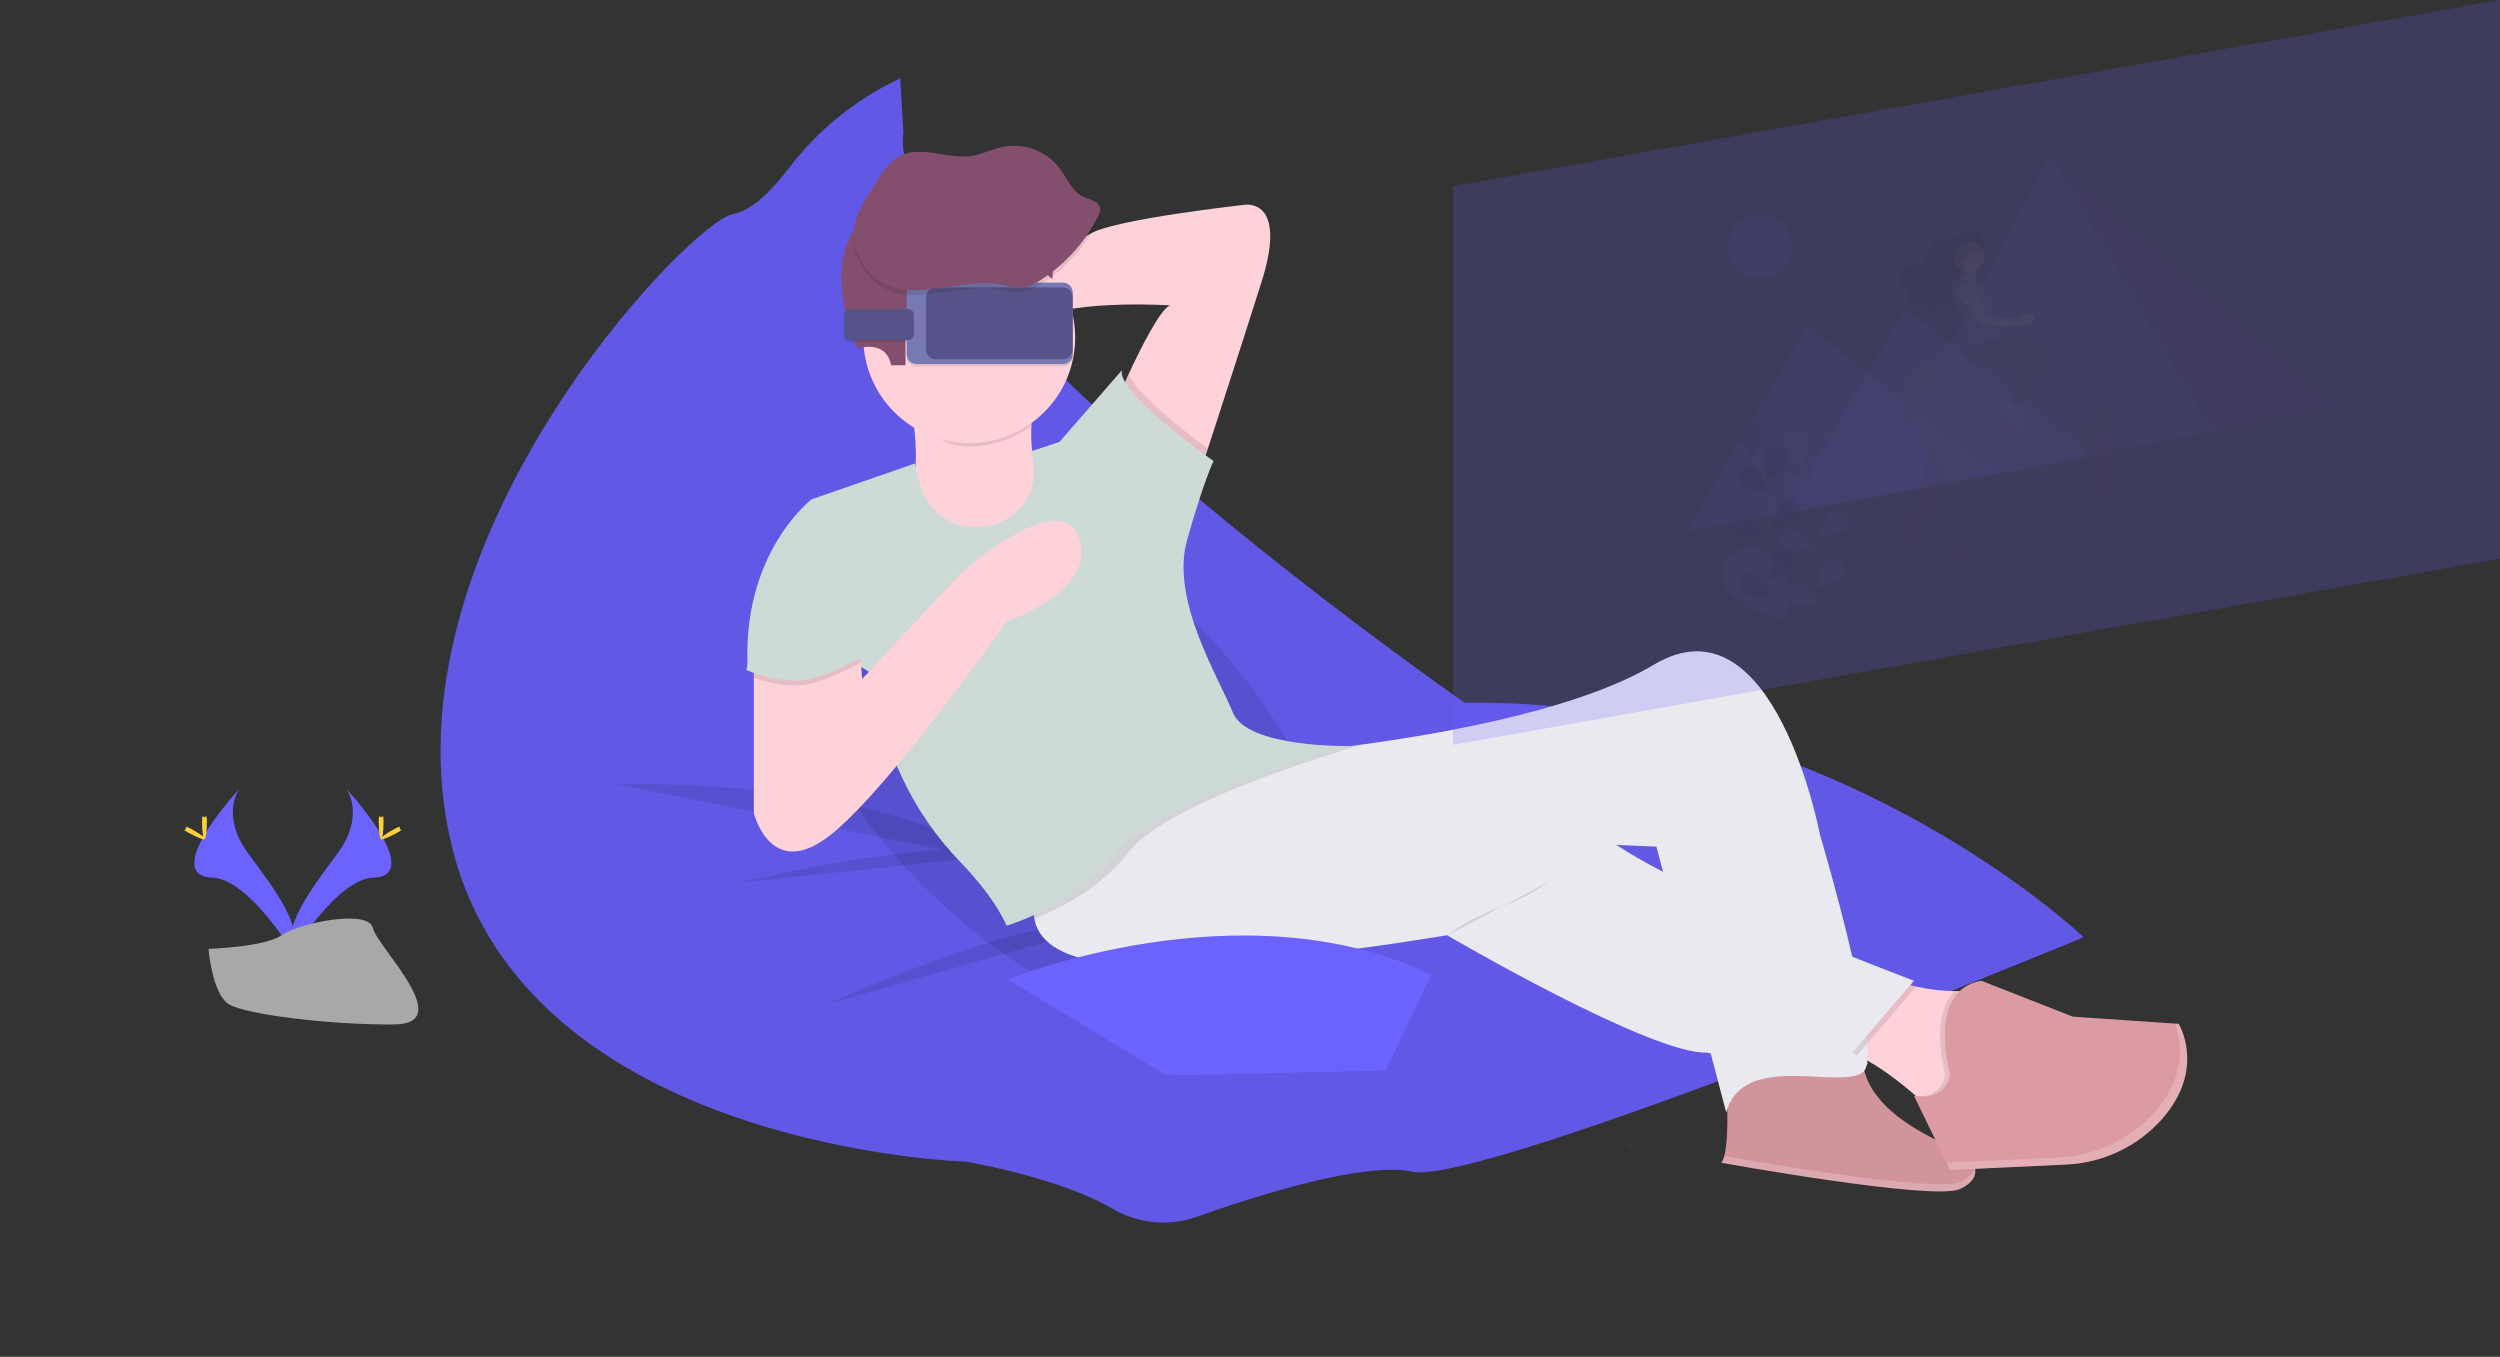<svg width="1030" height="559" viewBox="0 0 1030 559" fill="none" xmlns="http://www.w3.org/2000/svg">
<rect x="0" y="0" width="1030" height="559" fill="#333333" stroke="none"/>
<g id="undraw_virtual_reality_y5ig 1">
<path id="Vector" d="M711.199 444.52C711.199 444.52 713.182 474.122 709.216 479.055C709.216 479.055 796.477 494.843 807.385 489.909C818.292 484.976 813.334 477.082 807.385 474.122C801.435 471.162 771.687 460.308 767.72 439.586C767.72 439.586 780.611 433.666 738.964 441.56C697.317 449.454 711.199 444.52 711.199 444.52Z" fill="#DC9BA3"/>
<path id="Vector_2" opacity="0.05" d="M711.199 444.52C711.199 444.52 713.182 474.122 709.216 479.055C709.216 479.055 796.477 494.843 807.385 489.909C818.292 484.976 813.334 477.082 807.385 474.122C801.435 471.162 771.687 460.308 767.72 439.586C767.72 439.586 780.611 433.666 738.964 441.56C697.317 449.454 711.199 444.52 711.199 444.52Z" fill="black"/>
<path id="Vector_3" d="M370.89 32.305L370.513 32.483C352.513 40.931 336.855 53.623 324.899 69.456C318.137 78.336 309.827 86.802 301.924 88.203C284.372 91.282 155.315 224.845 186.293 349.153C217.271 473.461 397.991 478.592 397.991 478.592C397.991 478.592 436.425 485.074 458.479 498.04C463.628 501.07 469.384 502.936 475.339 503.505C481.294 504.075 487.302 503.334 492.937 501.336C519.194 492.041 562.349 478.562 581.804 482.706C610.71 488.873 858.462 386.135 858.462 386.135C858.462 386.135 755.216 287.463 603.451 289.565C603.451 289.565 363.929 123.134 372.189 54.3L370.89 32.305Z" fill="#6C63FF"/>
<path id="Vector_4" opacity="0.1" d="M370.89 32.305L370.513 32.483C352.513 40.931 336.855 53.623 324.899 69.456C318.137 78.336 309.827 86.802 301.924 88.203C284.372 91.282 155.315 224.845 186.293 349.153C217.271 473.461 397.991 478.592 397.991 478.592C397.991 478.592 436.425 485.074 458.479 498.04C463.628 501.07 469.384 502.936 475.339 503.505C481.294 504.075 487.302 503.334 492.937 501.336C519.194 492.041 562.349 478.562 581.804 482.706C610.71 488.873 858.462 386.135 858.462 386.135C858.462 386.135 755.216 287.463 603.451 289.565C603.451 289.565 363.929 123.134 372.189 54.3L370.89 32.305Z" fill="black"/>
<path id="Vector_5" opacity="0.1" d="M536.958 410.785C567.496 380.397 547.185 310.918 491.592 255.598C435.999 200.279 366.176 180.068 335.637 210.456C305.099 240.844 325.41 310.323 381.003 365.643C436.596 420.962 506.419 441.173 536.958 410.785Z" fill="black"/>
<path id="Vector_6" d="M371.078 157.383C371.078 157.383 381.986 175.144 375.045 209.679C368.104 244.215 392.894 244.215 392.894 244.215H442.474L459.331 200.799L435.533 202.772C435.533 202.772 419.667 198.825 426.608 162.316L371.078 157.383Z" fill="#FFD2D9"/>
<path id="Vector_7" d="M519.819 115.94C512.233 139.967 502.724 169.223 497.647 184.833L494.037 195.865L461.314 162.316C461.314 162.316 462.752 158.991 464.904 154.334C469.694 144.013 478.033 127.169 482.138 125.808C482.138 125.808 436.524 122.847 422.642 133.701C408.759 144.555 412.726 104.1 412.726 104.1C412.726 104.1 439.499 102.126 449.415 96.206C459.331 90.285 512.878 84.365 512.878 84.365C512.878 84.365 530.727 81.405 519.819 115.94Z" fill="#FFD2D9"/>
<path id="Vector_8" opacity="0.1" d="M340.339 413.932C340.339 413.932 424.625 375.449 454.373 381.37Z" fill="black"/>
<path id="Vector_9" opacity="0.1" d="M254.069 323.153C254.069 323.153 356.204 319.206 411.734 354.728Z" fill="black"/>
<path id="Vector_10" opacity="0.1" d="M304.641 363.609C304.641 363.609 384.961 343.874 427.6 350.781Z" fill="black"/>
<path id="Vector_11" d="M817.301 406.038L810.359 456.361L792.511 454.387C792.511 454.387 791.43 453.401 789.595 451.743C784.786 447.53 774.781 439.271 765.202 434.771C761.962 433.125 758.446 432.082 754.83 431.693L774.662 402.091C779.487 403.889 784.435 405.347 789.466 406.452C794.694 407.671 800.042 408.3 805.411 408.327C809.492 408.402 813.543 407.622 817.301 406.038Z" fill="#FFD2D9"/>
<path id="Vector_12" d="M767.72 441.56C758.796 449.454 718.14 432.679 711.199 458.334L704.813 434.002L685.15 359.119L682.442 348.808L666.061 348.107L478.073 340.124L467.403 339.69L461.79 339.453L469.237 335.783L518.818 311.332C518.818 311.332 536.667 310.088 561.308 306.724C598.652 301.632 651.544 291.676 681.411 273.846C730.991 244.244 749.832 343.904 749.832 343.904C749.832 343.904 757.368 369.193 763.119 394.108C765.856 405.949 768.187 417.79 769.069 426.729C769.912 434.317 769.654 439.853 767.72 441.56Z" fill="#E9E9EF"/>
<path id="Vector_13" opacity="0.1" d="M789.466 406.452L772.113 426.7L765.172 434.771C761.932 433.125 758.417 432.082 754.8 431.693L774.632 402.091C779.467 403.891 784.424 405.348 789.466 406.452V406.452Z" fill="black"/>
<path id="Vector_14" d="M788.544 404.064L769.138 426.7L759.788 437.613V440.573C748.344 443.198 712.676 435.718 704.813 434.002C703.821 433.794 703.266 433.666 703.266 433.666C680.459 434.653 596.173 385.316 596.173 385.316C596.173 385.316 503.953 401.104 459.331 397.157C434.412 394.947 427.431 385.978 426.122 378.478C425.547 374.772 426.06 370.979 427.6 367.555L467.403 339.69L472.688 335.99L481.127 330.07C481.127 330.07 495.793 326.764 514.425 322.669C543.528 316.285 582.32 307.987 590.174 307.385C603.064 306.398 635.787 317.252 654.628 338.96C657.871 342.368 661.536 345.352 665.536 347.841L666.051 348.176C671.346 351.669 677.871 355.389 685.14 359.188C709.146 371.769 741.145 385.277 763.149 394.148C778.182 400.157 788.544 404.064 788.544 404.064Z" fill="#E9E9EF"/>
<path id="Vector_15" opacity="0.1" d="M817.301 406.038L810.359 456.361L792.511 454.387C792.511 454.387 791.43 453.401 789.595 451.743C793.562 451.832 800.067 450.697 801.435 442.547C801.435 442.547 794.563 418.618 805.401 408.327C809.485 408.403 813.54 407.623 817.301 406.038V406.038Z" fill="black"/>
<path id="Vector_16" d="M803.418 442.547C803.418 442.547 793.502 408.011 816.309 404.064L853.99 418.865L897.621 421.825C897.621 421.825 909.014 440.336 890.749 461.058C885.744 466.676 879.652 471.233 872.837 474.454C866.022 477.675 858.623 479.495 851.085 479.805L803.408 482.025L788.534 451.437C788.534 451.437 801.435 454.387 803.418 442.547Z" fill="#DC9BA3"/>
<path id="Vector_17" opacity="0.1" d="M561.318 306.704C556.36 308.155 535.655 314.302 514.474 322.65C504.009 326.659 493.814 331.336 483.953 336.651C481.9 337.796 479.986 338.95 478.102 340.115C472.549 343.617 468.077 347.209 465.311 350.771C453.074 366.559 435.096 375.005 426.152 378.469C425.576 374.762 426.09 370.969 427.63 367.546L467.403 339.69L461.79 339.453L469.237 335.783L464.765 335.507L518.808 311.332C518.808 311.332 536.686 310.089 561.318 306.704Z" fill="black"/>
<path id="Vector_18" opacity="0.1" d="M497.647 184.834L494.037 195.865L461.314 162.316C461.314 162.316 462.752 158.991 464.904 154.334C469.039 163.066 488.792 178.292 497.647 184.834Z" fill="black"/>
<path id="Vector_19" d="M379.586 201.223C378.416 197.878 377.56 194.433 377.028 190.931L334.389 205.732C334.389 205.732 305.137 227.934 308.111 276.283C308.111 276.283 344.305 262.962 360.171 278.75L360.498 281.533C363.853 309.118 376.12 334.874 395.452 354.925C403.385 363.165 410.772 372.459 414.709 381.37C414.709 381.37 442.474 373.476 459.331 351.768C476.189 330.06 556.509 307.365 556.509 307.365C556.509 307.365 513.87 308.352 507.92 293.551C501.97 278.75 482.138 247.175 489.079 222.507C496.021 197.839 499.987 189.945 499.987 189.945C499.987 189.945 459.331 161.33 462.306 152.449L436.524 182.051L424.625 185.998C425.56 188.288 426.035 190.739 426.023 193.211C426.658 220.04 388.62 226.493 379.586 201.223Z" fill="#CEDAD5"/>
<path id="Vector_20" d="M142.603 324.889C142.603 324.889 150.912 335.743 138.765 352.024C126.618 368.305 116.603 382.129 120.659 392.312C120.659 392.312 138.983 361.99 153.897 361.566C168.811 361.142 159.014 343.154 142.603 324.889Z" fill="#6C63FF"/>
<path id="Vector_21" d="M158.022 338.704C158.022 342.512 157.596 345.611 157.031 345.611C156.465 345.611 156.039 342.522 156.039 338.704C156.039 334.885 156.574 336.73 157.1 336.73C157.626 336.73 158.022 334.895 158.022 338.704Z" fill="#FFD037"/>
<path id="Vector_22" d="M163.347 343.252C159.986 345.078 157.06 346.213 156.812 345.709C156.565 345.206 159.073 343.39 162.435 341.575C165.796 339.759 164.468 341.082 164.725 341.575C164.983 342.068 166.709 341.427 163.347 343.252Z" fill="#FFD037"/>
<path id="Vector_23" d="M98.704 324.889C98.704 324.889 90.395 335.743 102.542 352.024C114.689 368.305 124.704 382.129 120.649 392.312C120.649 392.312 102.324 361.99 87.41 361.566C72.496 361.142 82.303 343.154 98.704 324.889Z" fill="#6C63FF"/>
<path id="Vector_24" d="M83.255 338.704C83.255 342.512 83.682 345.611 84.247 345.611C84.812 345.611 85.238 342.522 85.238 338.704C85.238 334.885 84.703 336.73 84.177 336.73C83.652 336.73 83.255 334.895 83.255 338.704Z" fill="#FFD037"/>
<path id="Vector_25" d="M77.96 343.252C81.322 345.078 84.247 346.213 84.495 345.709C84.743 345.206 82.234 343.39 78.872 341.575C75.511 339.759 76.84 341.082 76.582 341.575C76.324 342.068 74.598 341.427 77.96 343.252Z" fill="#FFD037"/>
<path id="Vector_26" d="M85.903 390.931C85.903 390.931 109.136 390.221 116.137 385.257C123.138 380.294 151.835 374.403 153.61 382.297C155.385 390.191 188.524 421.875 162.296 422.082C136.068 422.289 101.352 418.017 94.361 413.784C87.37 409.551 85.903 390.931 85.903 390.931Z" fill="#A8A8A8"/>
<path id="Vector_27" d="M415.205 403.571C415.205 403.571 511.391 364.102 589.727 401.597L570.887 441.067L480.651 443.04L415.205 403.571Z" fill="#6C63FF"/>
<path id="Vector_28" opacity="0.1" d="M425.101 175.282C425.403 171.594 425.906 167.924 426.608 164.29L371.078 159.356C371.078 159.356 374.926 162.662 376.602 174.996C383.117 178.844 390.722 184.024 398.843 184.024C408.32 184.039 417.541 180.969 425.101 175.282Z" fill="black"/>
<path id="Vector_29" d="M399.339 182.544C423.436 182.544 442.97 163.106 442.97 139.128C442.97 115.15 423.436 95.712 399.339 95.712C375.243 95.712 355.709 115.15 355.709 139.128C355.709 163.106 375.243 182.544 399.339 182.544Z" fill="#FFD2D9"/>
<path id="Vector_30" d="M367.112 150.476H373.062V133.701L379.011 115.94C379.011 115.94 408.759 102.126 422.642 105.086L433.55 114.954C433.55 114.954 436.524 91.272 418.675 82.392C400.827 73.511 369.095 77.458 361.162 84.365C353.23 91.272 340.339 103.113 350.255 135.675L353.23 143.569C353.23 143.569 365.129 139.622 367.112 150.476Z" fill="#844F6E"/>
<g id="Group" opacity="0.05">
<path id="Vector_31" opacity="0.05" d="M444.18 173.269L447.432 172.194L462.445 154.995C462.15 154.18 462.115 153.294 462.346 152.459L444.18 173.269Z" fill="black"/>
<path id="Vector_32" opacity="0.05" d="M423.306 205.091C431.17 201.637 437.189 194.138 436.921 183.383C436.921 182.801 436.921 182.248 436.822 181.725L436.505 182.081L424.605 186.027C425.54 188.318 426.015 190.768 426.003 193.24C426.16 197.357 425.23 201.443 423.306 205.091V205.091Z" fill="black"/>
<path id="Vector_33" opacity="0.05" d="M538.977 306.556C514.127 315.16 480.472 328.708 470.239 341.901C469.991 342.226 469.733 342.532 469.475 342.887C496.705 324.307 556.509 307.365 556.509 307.365C550.654 307.426 544.801 307.156 538.977 306.556V306.556Z" fill="black"/>
<path id="Vector_34" opacity="0.05" d="M425.617 371.502C421.65 362.622 414.243 353.297 406.36 345.058C387.027 325.007 374.761 299.251 371.406 271.665L371.078 268.883C355.213 253.095 319.019 266.416 319.019 266.416C317.135 235.749 328.211 215.609 336.561 204.973L334.389 205.732C334.389 205.732 305.137 227.934 308.111 276.283C308.111 276.283 344.305 262.962 360.171 278.75L360.498 281.533C363.853 309.118 376.12 334.874 395.452 354.925C403.385 363.164 410.772 372.459 414.709 381.37C414.709 381.37 438.874 374.462 455.801 355.951C446.678 362.768 436.477 368.024 425.617 371.502V371.502Z" fill="black"/>
</g>
<path id="Vector_35" d="M414.709 256.055C414.709 256.055 367.112 324.139 342.322 343.874C317.532 363.608 310.591 334.993 310.591 334.993V271.843L354.221 266.909L354.687 272.899L355.213 279.737L395.869 236.321C395.869 236.321 436.524 199.812 444.457 221.52C452.39 243.228 414.709 256.055 414.709 256.055Z" fill="#FFD2D9"/>
<path id="Vector_36" opacity="0.1" d="M354.687 272.899C348.731 276.347 342.413 279.136 335.847 281.217C326.476 284.088 315.737 281.069 310.561 279.243V271.873L354.191 266.939L354.687 272.899Z" fill="black"/>
<path id="Vector_37" d="M310.095 265.429L307.487 275.997C307.487 275.997 322.986 283.19 335.876 279.243C348.767 275.297 358.683 268.389 360.667 267.403C362.65 266.416 352.734 255.562 352.734 255.562L310.095 265.429Z" fill="#CEDAD5"/>
<path id="Vector_38" opacity="0.1" d="M595.677 385.81C602.289 380.764 609.649 376.769 617.492 373.969C624.945 371.42 631.966 367.76 638.316 363.115" fill="black"/>
<path id="Vector_39" opacity="0.2" d="M897.621 421.825L895.995 421.717C898.355 427.637 901.766 442.231 887.774 458.127C882.77 463.746 876.677 468.302 869.862 471.523C863.047 474.745 855.649 476.565 848.11 476.875L801.931 479.026L803.408 482.055L851.095 479.805C858.633 479.495 866.032 477.675 872.847 474.454C879.662 471.233 885.754 466.676 890.759 461.058C909.014 440.336 897.621 421.825 897.621 421.825Z" fill="white"/>
<path id="Vector_40" opacity="0.05" d="M672.764 472.642H672.616C672.745 474.97 672.973 479.776 673.012 485.055C673.052 480.417 672.903 475.858 672.764 472.642Z" fill="#00FF00"/>
<path id="Vector_41" opacity="0.05" d="M729.246 464.116C729.385 464.715 729.54 465.304 729.712 465.883C730.684 465.33 732.082 464.284 729.246 464.116Z" fill="#00FF00"/>
<path id="Vector_42" opacity="0.2" d="M807.385 486.949C797.221 491.547 720.788 478.158 710.396 476.302C710.188 477.288 709.787 478.224 709.216 479.055C709.216 479.055 796.477 494.843 807.385 489.909C812.997 487.374 814.405 484.048 813.642 481.029C813.067 483.131 811.202 485.222 807.385 486.949Z" fill="white"/>
<path id="Vector_43" opacity="0.05" d="M672.616 472.652C672.566 471.665 672.526 471.162 672.526 471.162C672.526 471.162 667.479 472.957 672.616 472.652Z" fill="#00FF00"/>
<path id="Vector_44" opacity="0.1" d="M437.932 117.42H377.603C375.369 117.42 373.557 119.223 373.557 121.446V146.943C373.557 149.167 375.369 150.969 377.603 150.969H437.932C440.167 150.969 441.978 149.167 441.978 146.943V121.446C441.978 119.223 440.167 117.42 437.932 117.42Z" fill="black"/>
<path id="Vector_45" opacity="0.1" d="M374.113 128.274H350.195C348.859 128.274 347.776 129.352 347.776 130.682V138.694C347.776 140.024 348.859 141.102 350.195 141.102H374.113C375.449 141.102 376.532 140.024 376.532 138.694V130.682C376.532 129.352 375.449 128.274 374.113 128.274Z" fill="black"/>
<path id="Vector_46" d="M437.932 116.434H377.603C375.369 116.434 373.557 118.236 373.557 120.459V145.957C373.557 148.18 375.369 149.982 377.603 149.982H437.932C440.167 149.982 441.978 148.18 441.978 145.957V120.459C441.978 118.236 440.167 116.434 437.932 116.434Z" fill="#7679B4"/>
<path id="Vector_47" d="M437.863 118.407H385.586C383.351 118.407 381.54 120.21 381.54 122.433V143.983C381.54 146.206 383.351 148.009 385.586 148.009H437.863C440.097 148.009 441.909 146.206 441.909 143.983V122.433C441.909 120.21 440.097 118.407 437.863 118.407Z" fill="#565388"/>
<path id="Vector_48" d="M374.113 127.288H350.195C348.859 127.288 347.776 128.366 347.776 129.695V137.707C347.776 139.037 348.859 140.115 350.195 140.115H374.113C375.449 140.115 376.532 139.037 376.532 137.707V129.695C376.532 128.366 375.449 127.288 374.113 127.288Z" fill="#565388"/>
<path id="Vector_49" opacity="0.1" d="M427.064 118.387C437.795 111.931 446.509 102.632 452.231 91.529C452.896 90.236 453.53 88.786 453.164 87.384C452.459 84.701 448.939 84.227 446.401 83.072C441.671 80.912 439.678 75.455 436.574 71.301C433.921 67.836 430.354 65.171 426.27 63.603C422.185 62.035 417.744 61.626 413.44 62.42C408.918 63.328 404.734 65.558 400.172 66.229C390.335 67.66 379.606 61.73 370.771 66.229C366.745 68.291 364.018 72.149 361.619 75.998C355.6 85.579 348.053 95.732 353.527 106.971C356.67 113.395 361.688 118.723 368.738 120.598C375.789 122.472 383.949 120.913 391.119 120.134C397.019 119.502 403.197 118.16 409.136 118.782C416.087 119.532 420.431 122.354 427.064 118.387Z" fill="black"/>
<path id="Vector_50" d="M427.064 116.414C437.795 109.958 446.509 100.658 452.231 89.555C452.896 88.263 453.53 86.812 453.164 85.411C452.459 82.727 448.939 82.254 446.401 81.099C441.671 78.938 439.678 73.481 436.574 69.327C433.921 65.862 430.354 63.198 426.27 61.63C422.185 60.062 417.744 59.653 413.44 60.447C408.918 61.355 404.734 63.585 400.172 64.256C390.335 65.686 379.606 59.756 370.771 64.256C366.745 66.318 364.018 70.176 361.619 74.024C355.6 83.605 348.053 93.759 353.527 104.997C356.67 111.421 361.688 116.749 368.738 118.624C375.789 120.499 383.949 118.94 391.119 118.16C397.019 117.529 403.197 116.187 409.136 116.809C416.087 117.559 420.431 120.381 427.064 116.414Z" fill="#844F6E"/>
<g id="screen">
<path id="Vector_51" opacity="0.2" d="M1029.99 230.154L598.652 306.872V76.718L1029.99 0V230.154Z" fill="#6C63FF"/>
</g>
<g id="screen2">
<g id="Group 1">
<g id="Group_2" opacity="0.2">
<path id="Vector_52" opacity="0.1" d="M785.46 225.151C788.165 224.543 790.942 224.314 793.71 224.47C810.022 224.756 826.949 226.345 842.954 221.51C851.452 218.964 859.077 214.761 867.843 212.955C882.717 209.906 897.591 214.356 912.217 210.646C915.192 209.886 918.831 208.821 920.943 209.965C923.393 211.288 921.657 214.721 924.642 215.59C925.586 215.706 926.517 215.918 927.418 216.221C928.509 216.853 927.825 218.195 926.734 219.053C920.1 224.411 906.605 220.849 898.295 225.181C896.451 226.167 895.062 227.411 893.337 228.437C890.606 229.838 887.712 230.899 884.72 231.594L838.581 244.422C827.534 247.491 816.339 250.599 804.916 251.951C793.492 253.302 781.643 252.75 773.273 248.892C771.479 248.063 769.813 247.047 769.129 245.665C765.876 239.153 773.968 228.19 785.46 225.151Z" fill="#252223"/>
<path id="Vector_53" opacity="0.3" d="M744.755 134.254L783.358 164.625L821.961 194.987L758.558 206.916L695.155 218.836L719.955 176.545L744.755 134.254Z" fill="#6C63FF"/>
<path id="Vector_54" opacity="0.3" d="M784.895 127.228L823.498 157.59L862.102 187.961L798.698 199.881L735.295 211.811L760.095 169.52L784.895 127.228Z" fill="#6C63FF"/>
<path id="Vector_55" opacity="0.2" d="M844.6 64.048L770.1 205.269L911.384 177.907L963.592 168.089L844.6 64.048Z" fill="#6C63FF"/>
<path id="Vector_56" opacity="0.1" d="M963.592 168.089L911.384 177.907L844.6 64.048L963.592 168.089Z" fill="black"/>
<path id="Vector_57" opacity="0.2" d="M883.877 129.518C883.626 128.598 883.057 127.797 882.269 127.255C881.481 126.713 880.527 126.466 879.573 126.557C879.573 126.557 880.565 118.802 864.501 121.93C864.225 121.37 863.823 120.881 863.327 120.501C862.831 120.12 862.254 119.858 861.64 119.734C861.026 119.61 860.392 119.628 859.786 119.786C859.18 119.944 858.618 120.239 858.145 120.647L857.461 117.045C857.461 117.045 848.655 122.068 857.986 129.232L859.107 135.152C859.135 135.302 859.182 135.448 859.246 135.586C859.296 135.694 859.336 135.806 859.365 135.922C859.791 137.648 862.924 151.334 855.805 156.011C848.179 161.093 843.816 145.434 843.816 145.434C838.858 124.979 829.418 125.058 827.177 125.383C826.909 125.383 826.632 125.443 826.354 125.462C825.303 125.521 822.041 126.686 820.791 138.477C819.294 152.627 813.85 149.094 813.85 149.094C801.643 142.473 793.026 148.265 793.026 148.265C771.846 160.659 789.853 183.906 793.572 188.317C792.173 195.332 789.347 207.696 786.63 208.209C782.783 208.929 775.584 222.369 795.079 243.267L800.265 242.281C800.265 242.281 784.231 221.441 796.854 211.071C796.58 211.834 796.248 212.576 795.862 213.291C788.792 225.319 812.848 239.814 812.848 239.814L818.62 238.729L805.292 222.023C799.997 215.116 809.874 209.472 809.874 209.472C821.565 199.743 815.546 188.001 815.546 188.001L842.834 182.87C839.463 190.29 834.505 208.525 850.986 232.542L854.833 231.821L851.69 202.693C851.69 202.693 852.681 196.428 859.365 186.975C862.022 198.815 867.654 219.251 876.162 227.805L881.735 226.76C881.735 226.76 874.943 207.37 874.794 200.118C874.725 197.158 874.596 194.247 874.328 191.326L872.94 176.052C875.191 174.632 876.956 172.564 878.001 170.124C879.046 167.684 879.321 164.985 878.79 162.386L873.664 135.882C873.591 135.509 873.596 135.125 873.678 134.754C873.76 134.383 873.917 134.033 874.14 133.724C874.363 133.416 874.647 133.156 874.974 132.96C875.301 132.764 875.665 132.637 876.043 132.586L882.618 131.698C882.855 131.657 883.081 131.564 883.278 131.426C883.475 131.288 883.64 131.109 883.76 130.901C883.88 130.693 883.953 130.461 883.973 130.222C883.993 129.983 883.961 129.743 883.877 129.518V129.518Z" fill="url(#paint0_linear)"/>
<path id="Vector_58" opacity="0.2" d="M857.104 178.222C857.104 178.222 863.272 214.791 875.339 226.908L880.813 225.921C880.813 225.921 874.149 206.887 873.971 199.792C873.902 196.911 873.783 194.03 873.515 191.158L871.274 166.49L857.104 178.222Z" fill="#535461"/>
<path id="Vector_59" opacity="0.05" d="M857.104 178.222C857.104 178.222 863.272 214.791 875.339 226.908L880.813 225.921C880.813 225.921 874.149 206.887 873.971 199.792C873.902 196.911 873.783 194.03 873.515 191.158L871.274 166.49L857.104 178.222Z" fill="black"/>
<path id="Vector_60" opacity="0.2" d="M795.138 183.462C795.138 183.462 791.172 206.956 787.424 207.666C783.675 208.377 776.576 221.569 795.723 242.083L800.82 241.097C800.82 241.097 783.17 218.165 799.958 208.781C799.948 208.811 802.873 189.195 795.138 183.462Z" fill="#535461"/>
<path id="Vector_61" opacity="0.05" d="M795.138 183.462C795.138 183.462 791.172 206.956 787.424 207.666C783.675 208.377 776.576 221.569 795.723 242.083L800.82 241.097C800.82 241.097 783.17 218.165 799.958 208.781C799.948 208.811 802.873 189.195 795.138 183.462Z" fill="black"/>
<path id="Vector_62" opacity="0.2" d="M858.621 135.991L857.52 130.208C848.368 123.183 857.005 118.249 857.005 118.249L858.185 124.446C879.871 118.23 878.711 127.584 878.711 127.584C879.642 127.489 880.577 127.726 881.35 128.251C882.123 128.777 882.685 129.557 882.935 130.455C883.015 130.681 883.044 130.921 883.019 131.159C882.994 131.397 882.916 131.627 882.791 131.831C882.665 132.035 882.496 132.209 882.294 132.34C882.093 132.47 881.864 132.555 881.626 132.586L875.171 133.465C874.799 133.514 874.441 133.639 874.12 133.831C873.798 134.023 873.519 134.278 873.3 134.581C873.081 134.884 872.926 135.228 872.846 135.593C872.765 135.957 872.76 136.334 872.831 136.701L877.858 162.721C878.224 164.583 878.177 166.502 877.722 168.344C877.266 170.186 876.413 171.907 875.22 173.387C873.356 175.667 870.371 177.719 865.612 178.469L815.793 187.843C815.793 187.843 821.743 199.378 810.221 208.919C810.221 208.919 800.523 214.435 805.719 221.244L818.798 237.643L813.136 238.709C813.136 238.709 789.526 224.48 796.467 212.669C798.352 208.916 799.197 204.73 798.917 200.544C798.636 196.357 797.24 192.321 794.871 188.849C794.871 188.849 770.675 162.287 793.71 148.808C793.71 148.808 802.208 143.125 814.187 149.627C814.187 149.627 819.532 153.091 820.999 139.207C822.219 127.633 825.422 126.488 826.453 126.429C826.721 126.429 826.989 126.429 827.256 126.35C829.458 126.035 838.749 125.956 843.598 146.035C843.598 146.035 847.882 161.369 855.349 156.465C862.339 151.877 859.315 138.438 858.849 136.731C858.82 136.619 858.78 136.51 858.73 136.405V136.405C858.677 136.272 858.641 136.132 858.621 135.991V135.991Z" fill="#535461"/>
<path id="Vector_63" opacity="0.2" d="M844.56 179.219C844.56 179.219 829.23 200.384 850.599 231.516L854.377 230.805L851.293 202.19C851.293 202.19 853.117 190.182 869.667 174.424L844.56 179.219Z" fill="#535461"/>
<path id="Vector_64" opacity="0.2" d="M861.054 128.821C863.244 128.409 864.684 126.309 864.27 124.129C863.856 121.95 861.745 120.517 859.555 120.929C857.365 121.341 855.925 123.441 856.339 125.621C856.752 127.8 858.863 129.233 861.054 128.821Z" fill="#535461"/>
<path id="Vector_65" opacity="0.2" d="M843.311 151.166C847.971 144.111 845.195 143.648 843.39 141.793C842.16 140.53 831.828 140.046 825.392 139.868C825.253 139.375 825.035 138.546 824.777 137.54C824.777 137.54 824.262 135.685 824.024 134.382H824.43L824.371 133.997L832.304 133.573C839.076 133.297 839.404 130.613 839.404 130.613C839.562 126.005 831.917 130.425 831.917 130.425C830.4 131.166 826.374 130.613 823.231 130.001C823.143 129.347 823.093 128.688 823.082 128.028C823.121 127.007 823.054 125.986 822.883 124.979C822.772 124.109 822.43 123.285 821.892 122.591C819.566 119.825 816.878 117.382 813.9 115.329C813.724 113.587 813.886 111.829 814.375 110.148C815.578 109.533 816.551 108.551 817.151 107.345C817.751 106.139 817.946 104.773 817.707 103.448C817.592 102.842 817.385 102.256 817.093 101.712C818.511 99.837 817.846 96.63 815.883 94.874C815.674 94.686 815.448 94.518 815.208 94.371C813.935 93.523 812.392 93.172 810.875 93.384C809.183 93.659 807.575 94.314 806.175 95.298C804.499 96.403 802.873 97.804 800.87 98.021C799.422 98.179 797.895 97.686 796.537 98.13C794.742 98.702 793.819 100.607 793.244 102.353C792.669 104.1 792.114 106.024 790.557 107.07C789.199 107.977 787.444 107.968 785.847 108.352C784.732 108.586 783.692 109.089 782.819 109.817C781.946 110.544 781.266 111.475 780.839 112.526C780.525 113.473 780.532 114.496 780.858 115.439C781.183 116.382 781.811 117.192 782.644 117.746C782.906 117.938 783.193 118.094 783.497 118.21C783.836 118.314 784.168 118.443 784.489 118.595C784.577 118.659 784.651 118.74 784.707 118.833C784.763 118.926 784.8 119.03 784.816 119.137C784.821 119.407 784.763 119.673 784.647 119.917C784.463 120.461 784.393 121.037 784.442 121.609C784.492 122.181 784.659 122.737 784.935 123.242C785.118 123.611 785.403 123.919 785.758 124.13C785.857 124.213 785.967 124.283 786.085 124.337C787.245 124.841 788.683 123.706 789.833 124.219H789.923C790.369 124.7 790.756 125.233 791.073 125.808C791.345 126.146 791.682 126.428 792.064 126.636C793.074 127.294 794.294 127.554 795.485 127.367C796.999 127.076 798.443 126.5 799.739 125.669C801.495 124.683 803.408 123.311 803.547 121.357C803.626 120.164 803.002 119.009 803.151 117.825C803.231 117.259 803.46 116.725 803.815 116.276C803.617 117.276 803.547 118.297 803.607 119.315C803.642 120.14 803.742 120.962 803.904 121.772C804.28 123.89 805.047 125.92 806.165 127.761C807.668 130.157 808.77 132.78 809.427 135.527C809.662 136.738 809.682 137.98 809.487 139.197C808.852 142.73 808.922 144.249 809.1 144.891C809.209 145.759 809.497 145.769 809.497 145.769H809.566C809.598 146.368 809.751 146.953 810.017 147.491C810.283 148.029 810.656 148.507 811.113 148.897C820.087 152.587 838.343 147.358 838.343 147.358C834.654 148.65 832.016 158.705 832.016 158.705C831.614 160.894 830.697 162.956 829.339 164.724V164.724C827.356 164.428 825.015 166.638 823.25 167.931L823.102 168.03C822.93 168.146 822.785 168.299 822.677 168.476C822.57 168.653 822.501 168.851 822.477 169.057C822.452 169.262 822.473 169.471 822.536 169.668C822.599 169.865 822.704 170.047 822.844 170.2L829.864 177.857C833.91 180.709 836.24 180.896 836.895 180.087C837.321 179.555 837.034 178.607 836.042 177.69C833.642 175.469 833.989 168.266 834.059 167.655C835.16 165.188 839.394 157.097 843.311 151.166Z" fill="url(#paint1_linear)"/>
<path id="Vector_66" opacity="0.2" d="M814.941 109.24C814.941 109.24 812.898 113.908 814.247 117.924L806.641 113.908C806.641 113.908 809.06 113.256 808.555 107.524L814.941 109.24Z" fill="#F9D5C6"/>
<path id="Vector_67" opacity="0.2" d="M820.038 140.174C820.038 140.174 840.217 140.46 841.932 142.276C843.648 144.092 846.275 144.575 841.932 151.423C837.589 158.271 832.79 168.118 832.79 168.118L827.653 165.78C829.515 163.821 830.748 161.355 831.193 158.695C831.193 158.695 833.632 148.897 837.143 147.664C837.143 147.664 819.919 152.656 811.361 149.005C811.361 149.005 809.08 147.298 810.141 143.598C811.202 139.898 820.038 140.174 820.038 140.174Z" fill="#353535"/>
<path id="Vector_68" opacity="0.1" d="M808.832 114.085C808.832 114.085 803.795 112.852 804.162 120.538C804.307 123.324 805.131 126.033 806.562 128.432C808.198 131.215 810.528 136 809.844 139.977C808.852 145.996 809.844 146.006 809.844 146.006L812.422 144.447C815.896 142.336 819.884 141.21 823.954 141.191H825.154C825.154 141.191 822.735 132.547 822.685 128.718C822.685 126.903 822.685 125.216 821.584 123.785C818.144 119.364 811.242 114.075 808.832 114.085Z" fill="black"/>
<path id="Vector_69" opacity="0.2" d="M808.763 113.73C808.763 113.73 803.726 112.497 804.092 120.183C804.238 122.969 805.062 125.678 806.492 128.077C808.128 130.86 810.459 135.645 809.774 139.622C808.783 145.641 809.774 145.651 809.774 145.651L812.353 144.092C815.827 141.981 819.814 140.855 823.885 140.835H825.085C825.085 140.835 822.665 132.192 822.616 128.363C822.616 126.548 822.616 124.86 821.515 123.43C818.074 118.989 811.173 113.73 808.763 113.73Z" fill="#409CD6"/>
<path id="Vector_70" opacity="0.1" d="M806.889 119.887C807.097 119.32 807.444 118.813 807.9 118.414C808.355 118.015 808.904 117.736 809.496 117.603C810.088 117.469 810.704 117.485 811.288 117.65C811.872 117.815 812.405 118.123 812.838 118.545C813.616 119.359 814.235 120.309 814.663 121.348C817.053 126.735 818.867 130.09 818.867 130.09C820.404 130.317 821.919 130.667 823.399 131.136C823.627 132.981 823.925 134.895 823.925 134.895L817.489 135.211L808.674 124.811C808.674 124.811 805.986 122.611 806.889 119.887Z" fill="black"/>
<path id="Vector_71" opacity="0.2" d="M806.81 119.502C807.018 118.935 807.365 118.429 807.821 118.03C808.276 117.63 808.825 117.351 809.417 117.218C810.009 117.084 810.625 117.101 811.209 117.265C811.793 117.43 812.326 117.738 812.759 118.16C813.537 118.974 814.156 119.924 814.584 120.963C816.973 126.35 818.788 129.705 818.788 129.705C818.788 129.705 828.476 132.359 830.975 131.106C830.975 131.106 838.174 126.834 838.055 131.333C838.055 131.333 837.767 133.918 831.362 134.145L817.42 134.826L808.604 124.426C808.604 124.426 805.917 122.186 806.81 119.502Z" fill="#F9D5C6"/>
<path id="Vector_72" opacity="0.1" d="M807.97 110.059C808.158 109.162 808.585 109.507 808.446 107.928L814.832 109.645C814.567 110.287 814.348 110.946 814.177 111.618C813.538 111.837 812.869 111.96 812.194 111.984C810.786 112.26 809.17 110.721 807.97 110.059Z" fill="black"/>
<path id="Vector_73" opacity="0.2" d="M812.504 111.891C815.841 111.264 818.034 108.064 817.404 104.744C816.774 101.424 813.558 99.241 810.221 99.868C806.885 100.496 804.691 103.696 805.322 107.016C805.952 110.336 809.168 112.518 812.504 111.891Z" fill="#F9D5C6"/>
<path id="Vector_74" opacity="0.1" d="M813.88 104.415C812.789 104.475 811.599 104.129 810.677 104.702C809.755 105.274 809.487 106.843 809.685 108.066C809.884 109.29 810.399 110.523 810.112 111.737C809.725 113.326 808.128 114.302 806.74 115.141C805.352 115.98 803.765 117.115 803.617 118.713C803.488 119.867 804.083 121.002 804.013 122.167C803.894 124.071 802.099 125.383 800.434 126.35C799.231 127.145 797.883 127.698 796.467 127.978C795.746 128.106 795.004 128.042 794.317 127.792C793.629 127.543 793.019 127.117 792.55 126.557C792.104 125.946 791.836 125.127 791.142 124.811C790.051 124.298 788.693 125.403 787.602 124.91C787.218 124.707 786.912 124.385 786.73 123.992C786.468 123.499 786.307 122.958 786.258 122.403C786.209 121.847 786.271 121.287 786.442 120.756C786.548 120.517 786.599 120.257 786.591 119.996C786.501 119.374 785.738 119.167 785.143 118.94C784.164 118.474 783.388 117.669 782.962 116.676C782.535 115.683 782.485 114.569 782.823 113.543C783.205 112.53 783.836 111.629 784.659 110.922C785.482 110.215 786.47 109.725 787.533 109.497C789.04 109.122 790.706 109.142 791.975 108.273C793.443 107.287 793.958 105.382 794.484 103.685C795.009 101.988 795.872 100.133 797.568 99.59C798.877 99.166 800.295 99.65 801.663 99.511C803.557 99.314 805.084 97.952 806.621 96.887C807.933 95.935 809.451 95.303 811.054 95.041C811.856 94.918 812.675 94.969 813.456 95.19C814.236 95.411 814.959 95.798 815.575 96.324C818.312 98.801 818.481 104.169 813.88 104.415Z" fill="black"/>
<path id="Vector_75" opacity="0.2" d="M813.652 104.267C812.561 104.327 811.371 103.981 810.449 104.554C809.527 105.126 809.259 106.695 809.457 107.918C809.655 109.142 810.171 110.375 809.883 111.589C809.497 113.177 807.9 114.154 806.512 114.993C805.124 115.832 803.537 116.967 803.388 118.565C803.26 119.719 803.854 120.854 803.785 122.019C803.666 123.923 801.871 125.235 800.205 126.202C799.003 126.997 797.655 127.55 796.239 127.83C795.521 127.958 794.783 127.896 794.097 127.65C793.411 127.404 792.803 126.983 792.332 126.429C791.886 125.817 791.618 124.998 790.924 124.683C789.833 124.17 788.475 125.275 787.384 124.781C787 124.579 786.693 124.256 786.511 123.864C786.249 123.37 786.089 122.83 786.04 122.274C785.99 121.719 786.053 121.159 786.224 120.627C786.33 120.388 786.381 120.129 786.373 119.867C786.283 119.246 785.52 119.039 784.925 118.812C783.946 118.345 783.17 117.541 782.743 116.548C782.316 115.555 782.267 114.441 782.604 113.414C782.987 112.402 783.618 111.501 784.441 110.794C785.264 110.087 786.252 109.597 787.315 109.369C788.822 108.994 790.488 109.014 791.757 108.145C793.224 107.158 793.74 105.254 794.266 103.557C794.791 101.86 795.654 100.005 797.35 99.462C798.658 99.038 800.076 99.521 801.445 99.383C803.339 99.186 804.866 97.824 806.403 96.758C807.715 95.807 809.233 95.175 810.835 94.913C811.638 94.79 812.457 94.84 813.237 95.062C814.018 95.283 814.741 95.67 815.357 96.196C818.084 98.653 818.253 104.011 813.652 104.267Z" fill="#2F302F"/>
<path id="Vector_76" opacity="0.1" d="M815.456 119.739C815.456 119.739 807.524 120.252 808.198 125.768C808.872 131.284 805.441 119.483 805.441 119.483L808.525 116.177L812.928 116.71L815.456 119.739Z" fill="black"/>
<path id="Vector_77" opacity="0.2" d="M815.248 119.581C815.248 119.581 807.315 120.094 807.99 125.61C808.664 131.126 805.233 119.325 805.233 119.325L808.317 116.019L812.72 116.552L815.248 119.581Z" fill="#409CD6"/>
<path id="Vector_78" opacity="0.2" d="M822.566 169.825L829.25 177.334C833.097 180.137 835.298 180.295 835.913 179.555C836.31 179.041 836.032 178.114 835.09 177.216C832.7 174.947 833.107 167.349 833.107 167.349C832.161 167.378 831.228 167.12 830.432 166.609C829.637 166.098 829.017 165.358 828.655 164.487C826.761 164.191 824.579 166.332 822.913 167.576L822.774 167.674C822.608 167.794 822.469 167.948 822.367 168.125C822.265 168.303 822.202 168.5 822.182 168.703C822.163 168.907 822.187 169.112 822.253 169.305C822.319 169.499 822.426 169.676 822.566 169.825V169.825Z" fill="#409CD6"/>
<path id="Vector_79" opacity="0.1" d="M833.117 167.368C833.117 167.368 829.309 167.891 828.664 164.507C829.04 165.368 829.663 166.099 830.456 166.608C831.248 167.117 832.174 167.382 833.117 167.368V167.368Z" fill="black"/>
<path id="Vector_80" opacity="0.1" d="M822.566 169.825L829.25 177.334C833.097 180.137 835.298 180.295 835.913 179.555C833.989 178.962 828.545 176.594 822.933 167.605L822.794 167.704C822.631 167.822 822.495 167.973 822.394 168.147C822.293 168.321 822.23 168.515 822.208 168.714C822.187 168.914 822.207 169.116 822.269 169.308C822.331 169.499 822.432 169.675 822.566 169.825V169.825Z" fill="black"/>
<path id="Vector_81" opacity="0.2" d="M713.152 228.595C713.152 228.595 695.472 244.323 735.761 255.819C735.761 255.819 741.017 239.321 729.742 228.802C727.551 226.749 724.68 225.567 721.672 225.48C718.663 225.393 715.728 226.406 713.42 228.328L713.152 228.595Z" fill="#6C63FF"/>
<path id="Vector_82" opacity="0.2" d="M713.321 228.299C713.321 228.299 732.885 238.058 735.761 255.819" stroke="#535461" stroke-miterlimit="10"/>
<path id="Vector_83" opacity="0.2" d="M734.65 255.986C734.65 255.986 724.387 236.035 728.859 219.093C730.79 211.982 730.345 204.439 727.59 197.602C726.262 194.372 724.639 191.271 722.741 188.336" stroke="#535461" stroke-width="2" stroke-miterlimit="10"/>
<path id="Vector_84" opacity="0.2" d="M725.498 177.69C725.994 180.275 722.702 188.672 722.702 188.672C722.702 188.672 716.564 182.051 716.078 179.466C715.841 178.223 716.11 176.937 716.826 175.891C717.542 174.846 718.646 174.126 719.895 173.891C721.145 173.655 722.437 173.923 723.487 174.636C724.538 175.348 725.261 176.447 725.498 177.69Z" fill="#6C63FF"/>
<path id="Vector_85" opacity="0.2" d="M736.009 190.566C735.017 193.004 727.67 198.273 727.67 198.273C727.67 198.273 726.133 189.392 727.134 186.955C727.372 186.372 727.724 185.841 728.168 185.393C728.613 184.945 729.141 184.589 729.724 184.344C730.307 184.099 730.933 183.971 731.565 183.967C732.198 183.963 732.825 184.083 733.411 184.32C733.997 184.558 734.53 184.907 734.98 185.349C735.431 185.792 735.789 186.318 736.035 186.898C736.281 187.478 736.409 188.1 736.413 188.73C736.417 189.359 736.297 189.983 736.059 190.566H736.009Z" fill="#6C63FF"/>
<path id="Vector_86" opacity="0.2" d="M740.322 215.136C738.22 216.734 729.207 217.603 729.207 217.603C729.207 217.603 732.39 209.166 734.482 207.568C735.49 206.798 736.765 206.459 738.025 206.625C739.285 206.79 740.427 207.447 741.2 208.451C741.973 209.454 742.314 210.723 742.148 211.976C741.981 213.23 741.321 214.366 740.312 215.136H740.322Z" fill="#6C63FF"/>
<path id="Vector_87" opacity="0.2" d="M739.38 234.456C737.586 236.429 728.85 238.748 728.85 238.748C728.85 238.748 730.545 229.868 732.35 227.973C732.778 227.514 733.292 227.143 733.864 226.881C734.436 226.62 735.054 226.473 735.683 226.449C736.312 226.425 736.939 226.525 737.529 226.742C738.12 226.96 738.661 227.291 739.123 227.717C739.584 228.142 739.957 228.654 740.22 229.223C740.483 229.792 740.63 230.407 740.654 231.033C740.678 231.659 740.578 232.283 740.359 232.871C740.141 233.458 739.808 233.997 739.38 234.456V234.456Z" fill="#6C63FF"/>
<path id="Vector_88" opacity="0.2" d="M717.873 200.631C720.084 202.082 729.127 202.318 729.127 202.318C729.127 202.318 725.369 194.128 723.178 192.668C722.652 192.323 722.063 192.084 721.445 191.965C720.827 191.846 720.191 191.849 719.574 191.975C718.957 192.1 718.371 192.346 717.85 192.696C717.328 193.047 716.881 193.497 716.534 194.02C716.187 194.543 715.947 195.129 715.827 195.744C715.708 196.359 715.711 196.992 715.837 197.605C715.963 198.219 716.21 198.803 716.562 199.322C716.915 199.841 717.367 200.286 717.892 200.631H717.873Z" fill="#6C63FF"/>
<path id="Vector_89" opacity="0.2" d="M717.059 223.257C719.608 223.987 728.304 221.51 728.304 221.51C728.304 221.51 722.255 214.81 719.707 214.08C718.485 213.731 717.174 213.879 716.062 214.491C714.95 215.104 714.128 216.131 713.777 217.346C713.426 218.562 713.575 219.866 714.19 220.973C714.806 222.079 715.838 222.897 717.059 223.247V223.257Z" fill="#6C63FF"/>
<path id="Vector_90" opacity="0.2" d="M719.271 245.33C721.65 246.474 730.654 245.507 730.654 245.507C730.654 245.507 725.825 237.89 723.445 236.745C722.3 236.194 720.982 236.119 719.78 236.535C718.579 236.951 717.593 237.826 717.04 238.965C716.486 240.105 716.41 241.417 716.828 242.612C717.247 243.808 718.125 244.789 719.271 245.34V245.33Z" fill="#6C63FF"/>
<path id="Vector_91" opacity="0.25" d="M725.498 177.69C725.994 180.275 722.702 188.672 722.702 188.672C722.702 188.672 716.564 182.051 716.078 179.466C715.841 178.223 716.11 176.937 716.826 175.891C717.542 174.846 718.646 174.126 719.895 173.891C721.145 173.655 722.437 173.923 723.487 174.636C724.538 175.348 725.261 176.447 725.498 177.69Z" fill="black"/>
<path id="Vector_92" opacity="0.25" d="M736.009 190.566C735.017 193.004 727.67 198.273 727.67 198.273C727.67 198.273 726.133 189.392 727.134 186.955C727.372 186.372 727.724 185.841 728.168 185.393C728.613 184.945 729.141 184.589 729.724 184.344C730.307 184.099 730.933 183.971 731.565 183.967C732.198 183.963 732.825 184.083 733.411 184.32C733.997 184.558 734.53 184.907 734.98 185.349C735.431 185.792 735.789 186.318 736.035 186.898C736.281 187.478 736.409 188.1 736.413 188.73C736.417 189.359 736.297 189.983 736.059 190.566H736.009Z" fill="black"/>
<path id="Vector_93" opacity="0.25" d="M740.322 215.136C738.22 216.734 729.207 217.603 729.207 217.603C729.207 217.603 732.39 209.166 734.482 207.568C735.49 206.798 736.765 206.459 738.025 206.625C739.285 206.79 740.427 207.447 741.2 208.451C741.973 209.454 742.314 210.723 742.148 211.976C741.981 213.23 741.321 214.366 740.312 215.136H740.322Z" fill="black"/>
<path id="Vector_94" opacity="0.25" d="M739.38 234.456C737.586 236.429 728.85 238.748 728.85 238.748C728.85 238.748 730.545 229.868 732.35 227.973C732.778 227.514 733.292 227.143 733.864 226.881C734.436 226.62 735.054 226.473 735.683 226.449C736.312 226.425 736.939 226.525 737.529 226.742C738.12 226.96 738.661 227.291 739.123 227.717C739.584 228.142 739.957 228.654 740.22 229.223C740.483 229.792 740.63 230.407 740.654 231.033C740.678 231.659 740.578 232.283 740.359 232.871C740.141 233.458 739.808 233.997 739.38 234.456V234.456Z" fill="black"/>
<path id="Vector_95" opacity="0.25" d="M717.873 200.631C720.084 202.082 729.127 202.318 729.127 202.318C729.127 202.318 725.369 194.128 723.178 192.668C722.652 192.323 722.063 192.084 721.445 191.965C720.827 191.846 720.191 191.849 719.574 191.975C718.957 192.1 718.371 192.346 717.85 192.696C717.328 193.047 716.881 193.497 716.534 194.02C716.187 194.543 715.947 195.129 715.827 195.744C715.708 196.359 715.711 196.992 715.837 197.605C715.963 198.219 716.21 198.803 716.562 199.322C716.915 199.841 717.367 200.286 717.892 200.631H717.873Z" fill="black"/>
<path id="Vector_96" opacity="0.25" d="M717.059 223.257C719.608 223.987 728.304 221.51 728.304 221.51C728.304 221.51 722.255 214.81 719.707 214.08C718.485 213.731 717.174 213.879 716.062 214.491C714.95 215.104 714.128 216.131 713.777 217.346C713.426 218.562 713.575 219.866 714.19 220.973C714.806 222.079 715.838 222.897 717.059 223.247V223.257Z" fill="black"/>
<path id="Vector_97" opacity="0.25" d="M719.271 245.33C721.65 246.474 730.654 245.507 730.654 245.507C730.654 245.507 725.825 237.89 723.445 236.745C722.3 236.194 720.982 236.119 719.78 236.535C718.579 236.951 717.593 237.826 717.04 238.965C716.486 240.105 716.41 241.417 716.828 242.612C717.247 243.808 718.125 244.789 719.271 245.34V245.33Z" fill="black"/>
<path id="Vector_98" opacity="0.2" d="M753.977 259.766C753.977 259.766 743.714 239.814 748.186 222.872C750.109 215.777 749.667 208.254 746.926 201.43C745.598 198.201 743.975 195.099 742.078 192.165" stroke="#535461" stroke-width="2" stroke-miterlimit="10"/>
<path id="Vector_99" opacity="0.2" d="M744.864 181.459C745.36 184.044 742.068 192.441 742.068 192.441C742.068 192.441 735.93 185.82 735.444 183.235C735.207 181.992 735.476 180.706 736.192 179.661C736.908 178.615 738.012 177.896 739.261 177.66C740.511 177.424 741.803 177.692 742.853 178.405C743.904 179.117 744.627 180.216 744.864 181.459Z" fill="#6C63FF"/>
<path id="Vector_100" opacity="0.2" d="M755.375 194.336C754.383 196.773 747.036 202.042 747.036 202.042C747.036 202.042 745.499 193.161 746.5 190.724C746.981 189.547 747.913 188.607 749.09 188.113C750.267 187.619 751.593 187.611 752.777 188.09C753.96 188.569 754.904 189.496 755.401 190.667C755.897 191.838 755.906 193.158 755.425 194.336H755.375Z" fill="#6C63FF"/>
<path id="Vector_101" opacity="0.2" d="M759.688 218.905C757.586 220.504 748.573 221.372 748.573 221.372C748.573 221.372 751.756 212.935 753.848 211.337C754.856 210.568 756.131 210.228 757.391 210.394C758.651 210.56 759.793 211.217 760.566 212.22C761.339 213.224 761.68 214.492 761.514 215.746C761.347 216.999 760.687 218.136 759.679 218.905H759.688Z" fill="#6C63FF"/>
<path id="Vector_102" opacity="0.2" d="M758.746 238.225C756.952 240.199 748.216 242.518 748.216 242.518C748.216 242.518 749.911 233.637 751.716 231.742C752.58 230.815 753.779 230.267 755.049 230.218C756.319 230.17 757.556 230.626 758.489 231.486C759.421 232.346 759.972 233.539 760.02 234.802C760.068 236.066 759.61 237.298 758.746 238.225V238.225Z" fill="#6C63FF"/>
<path id="Vector_103" opacity="0.2" d="M737.239 204.4C739.45 205.851 748.493 206.088 748.493 206.088C748.493 206.088 744.735 197.898 742.544 196.437C742.018 196.092 741.43 195.853 740.811 195.734C740.193 195.615 739.557 195.619 738.94 195.744C738.323 195.87 737.737 196.115 737.216 196.466C736.694 196.817 736.247 197.266 735.9 197.789C735.553 198.312 735.313 198.898 735.193 199.513C735.074 200.128 735.077 200.761 735.203 201.375C735.329 201.989 735.576 202.572 735.928 203.091C736.281 203.61 736.733 204.055 737.258 204.4H737.239Z" fill="#6C63FF"/>
<path id="Vector_104" opacity="0.2" d="M736.425 227.016C738.974 227.746 747.67 225.27 747.67 225.27C747.67 225.27 741.621 218.57 739.073 217.839C737.851 217.49 736.54 217.638 735.428 218.25C734.316 218.863 733.494 219.89 733.143 221.106C732.792 222.321 732.941 223.626 733.556 224.732C734.172 225.839 735.204 226.657 736.425 227.006V227.016Z" fill="#6C63FF"/>
<path id="Vector_105" opacity="0.2" d="M738.666 249.099C741.046 250.244 750.05 249.277 750.05 249.277C750.05 249.277 745.221 241.659 742.841 240.514C742.274 240.242 741.658 240.083 741.03 240.047C740.401 240.011 739.771 240.098 739.176 240.304C738.581 240.511 738.033 240.831 737.563 241.248C737.093 241.665 736.709 242.17 736.435 242.735C736.161 243.299 736.001 243.911 735.965 244.537C735.929 245.163 736.017 245.79 736.224 246.382C736.431 246.973 736.754 247.519 737.173 247.987C737.592 248.455 738.099 248.836 738.666 249.109V249.099Z" fill="#6C63FF"/>
<path id="Vector_106" opacity="0.1" d="M794.95 77.418L793.205 77.744C793.528 77.683 793.814 77.496 793.999 77.225C794.184 76.954 794.253 76.621 794.191 76.299C794.129 75.977 793.942 75.692 793.669 75.508C793.397 75.324 793.062 75.255 792.739 75.317L778.608 77.971C778.285 78.033 777.999 78.219 777.814 78.49C777.629 78.762 777.56 79.095 777.622 79.417C777.683 79.739 777.871 80.023 778.144 80.207C778.416 80.391 778.751 80.46 779.074 80.398L780.82 80.073C780.659 80.103 780.507 80.165 780.371 80.254C780.234 80.343 780.117 80.458 780.025 80.592C779.934 80.727 779.87 80.877 779.837 81.036C779.804 81.195 779.802 81.359 779.833 81.518C779.864 81.678 779.925 81.83 780.015 81.965C780.104 82.101 780.22 82.218 780.355 82.309C780.49 82.4 780.641 82.464 780.801 82.496C780.961 82.529 781.125 82.531 781.286 82.5L778.846 82.964C778.523 83.025 778.237 83.212 778.052 83.483C777.867 83.754 777.798 84.088 777.86 84.409C777.921 84.731 778.109 85.016 778.382 85.2C778.654 85.384 778.989 85.453 779.312 85.391L793.443 82.737C793.603 82.707 793.755 82.645 793.892 82.556C794.028 82.467 794.145 82.352 794.237 82.218C794.328 82.083 794.393 81.932 794.426 81.773C794.459 81.615 794.46 81.451 794.429 81.291C794.399 81.132 794.337 80.98 794.247 80.845C794.158 80.709 794.042 80.592 793.907 80.501C793.772 80.41 793.621 80.346 793.461 80.313C793.301 80.28 793.137 80.279 792.977 80.31L795.416 79.846C795.576 79.815 795.729 79.754 795.865 79.665C796.001 79.576 796.118 79.461 796.21 79.326C796.302 79.192 796.366 79.041 796.399 78.882C796.432 78.724 796.433 78.56 796.403 78.4C796.372 78.241 796.31 78.089 796.221 77.954C796.131 77.818 796.015 77.701 795.881 77.61C795.746 77.519 795.594 77.455 795.434 77.422C795.275 77.389 795.11 77.388 794.95 77.418Z" fill="#252223"/>
<path id="Vector_107" opacity="0.1" d="M769.357 101.564L767.611 101.889C767.772 101.859 767.924 101.797 768.06 101.708C768.197 101.619 768.314 101.504 768.406 101.37C768.497 101.236 768.561 101.085 768.594 100.926C768.627 100.767 768.629 100.603 768.598 100.444C768.567 100.284 768.506 100.133 768.416 99.997C768.326 99.861 768.211 99.745 768.076 99.653C767.941 99.562 767.789 99.499 767.63 99.466C767.47 99.433 767.305 99.432 767.145 99.462L752.985 102.116C752.662 102.178 752.376 102.365 752.191 102.636C752.006 102.907 751.937 103.24 751.999 103.562C752.06 103.884 752.248 104.168 752.521 104.352C752.793 104.536 753.128 104.605 753.451 104.544L755.196 104.218C755.036 104.248 754.884 104.31 754.747 104.399C754.611 104.488 754.494 104.603 754.402 104.737C754.311 104.872 754.247 105.023 754.214 105.181C754.18 105.34 754.179 105.504 754.21 105.664C754.24 105.823 754.302 105.975 754.392 106.11C754.481 106.246 754.597 106.363 754.732 106.454C754.867 106.545 755.018 106.609 755.178 106.642C755.338 106.675 755.502 106.676 755.663 106.645L753.223 107.109C753.063 107.14 752.91 107.201 752.774 107.29C752.638 107.379 752.521 107.494 752.429 107.629C752.337 107.763 752.273 107.914 752.24 108.073C752.207 108.232 752.206 108.395 752.237 108.555C752.267 108.714 752.329 108.866 752.419 109.002C752.508 109.137 752.624 109.254 752.759 109.345C752.893 109.436 753.045 109.5 753.205 109.533C753.364 109.566 753.529 109.567 753.689 109.536L767.859 106.882C768.019 106.852 768.172 106.79 768.308 106.701C768.445 106.612 768.562 106.497 768.653 106.363C768.745 106.229 768.809 106.078 768.842 105.919C768.875 105.76 768.876 105.596 768.846 105.437C768.815 105.277 768.753 105.125 768.664 104.99C768.574 104.854 768.459 104.738 768.324 104.646C768.189 104.555 768.037 104.491 767.878 104.458C767.718 104.426 767.553 104.424 767.393 104.455L769.833 103.991C769.993 103.961 770.145 103.899 770.282 103.81C770.418 103.721 770.535 103.606 770.627 103.472C770.718 103.337 770.783 103.187 770.816 103.028C770.849 102.869 770.85 102.705 770.819 102.546C770.789 102.386 770.727 102.234 770.637 102.099C770.548 101.963 770.432 101.846 770.297 101.755C770.162 101.664 770.011 101.6 769.851 101.567C769.691 101.535 769.527 101.533 769.367 101.564H769.357Z" fill="#252223"/>
<path id="Vector_108" opacity="0.1" d="M913.903 70.719L912.158 71.044C912.318 71.014 912.47 70.952 912.607 70.863C912.743 70.774 912.86 70.659 912.952 70.525C913.043 70.391 913.108 70.24 913.141 70.081C913.174 69.922 913.175 69.758 913.144 69.599C913.114 69.439 913.052 69.287 912.962 69.152C912.873 69.016 912.757 68.9 912.622 68.808C912.487 68.717 912.336 68.653 912.176 68.621C912.016 68.588 911.852 68.587 911.692 68.617L897.571 71.301C897.248 71.362 896.962 71.549 896.777 71.82C896.592 72.091 896.523 72.424 896.585 72.746C896.646 73.068 896.834 73.353 897.107 73.537C897.379 73.721 897.714 73.79 898.037 73.728L899.782 73.403C899.622 73.433 899.47 73.495 899.333 73.584C899.197 73.673 899.08 73.788 898.988 73.922C898.897 74.056 898.832 74.207 898.799 74.366C898.766 74.525 898.765 74.689 898.796 74.848C898.826 75.007 898.888 75.159 898.978 75.295C899.067 75.43 899.183 75.547 899.318 75.638C899.453 75.73 899.604 75.793 899.764 75.826C899.924 75.859 900.088 75.86 900.248 75.83L897.76 76.234C897.436 76.296 897.15 76.483 896.965 76.754C896.78 77.025 896.711 77.358 896.773 77.68C896.835 78.002 897.022 78.286 897.295 78.47C897.567 78.654 897.902 78.723 898.226 78.662L912.356 76.007C912.516 75.977 912.669 75.915 912.805 75.826C912.941 75.737 913.059 75.622 913.15 75.488C913.242 75.354 913.306 75.203 913.339 75.044C913.372 74.885 913.373 74.721 913.343 74.562C913.312 74.403 913.25 74.251 913.161 74.115C913.071 73.98 912.956 73.863 912.821 73.772C912.686 73.68 912.534 73.617 912.374 73.584C912.215 73.551 912.05 73.55 911.89 73.58L914.329 73.116C914.489 73.086 914.642 73.024 914.778 72.935C914.915 72.846 915.032 72.731 915.124 72.597C915.215 72.463 915.279 72.312 915.312 72.153C915.345 71.994 915.347 71.83 915.316 71.671C915.285 71.511 915.223 71.36 915.134 71.224C915.044 71.088 914.929 70.972 914.794 70.881C914.659 70.789 914.507 70.726 914.348 70.693C914.188 70.66 914.023 70.659 913.863 70.689L913.903 70.719Z" fill="#252223"/>
<path id="Vector_109" opacity="0.3" d="M727.604 114.314C734.744 112.971 739.44 106.122 738.09 99.016C736.741 91.91 729.858 87.239 722.717 88.581C715.576 89.924 710.881 96.773 712.231 103.879C713.58 110.984 720.463 115.656 727.604 114.314Z" fill="#6C63FF"/>
<path id="Vector_110" opacity="0.05" d="M803.676 169.174C803.676 169.174 810.29 174.986 813.374 180.147C816.458 185.307 815.476 187.054 815.476 187.054" fill="black"/>
</g>
</g>
</g>
</g>
<defs>
<linearGradient id="paint0_linear" x1="844.235" y1="234.058" x2="823.46" y2="123.567" gradientUnits="userSpaceOnUse">
<stop stop-color="#808080" stop-opacity="0.25"/>
<stop offset="0.54" stop-color="#808080" stop-opacity="0.12"/>
<stop offset="1" stop-color="#808080" stop-opacity="0.1"/>
</linearGradient>
<linearGradient id="paint1_linear" x1="59537.7" y1="30642" x2="59537.7" y2="22673.8" gradientUnits="userSpaceOnUse">
<stop stop-color="#808080" stop-opacity="0.25"/>
<stop offset="0.54" stop-color="#808080" stop-opacity="0.12"/>
<stop offset="1" stop-color="#808080" stop-opacity="0.1"/>
</linearGradient>
</defs>
</svg>
